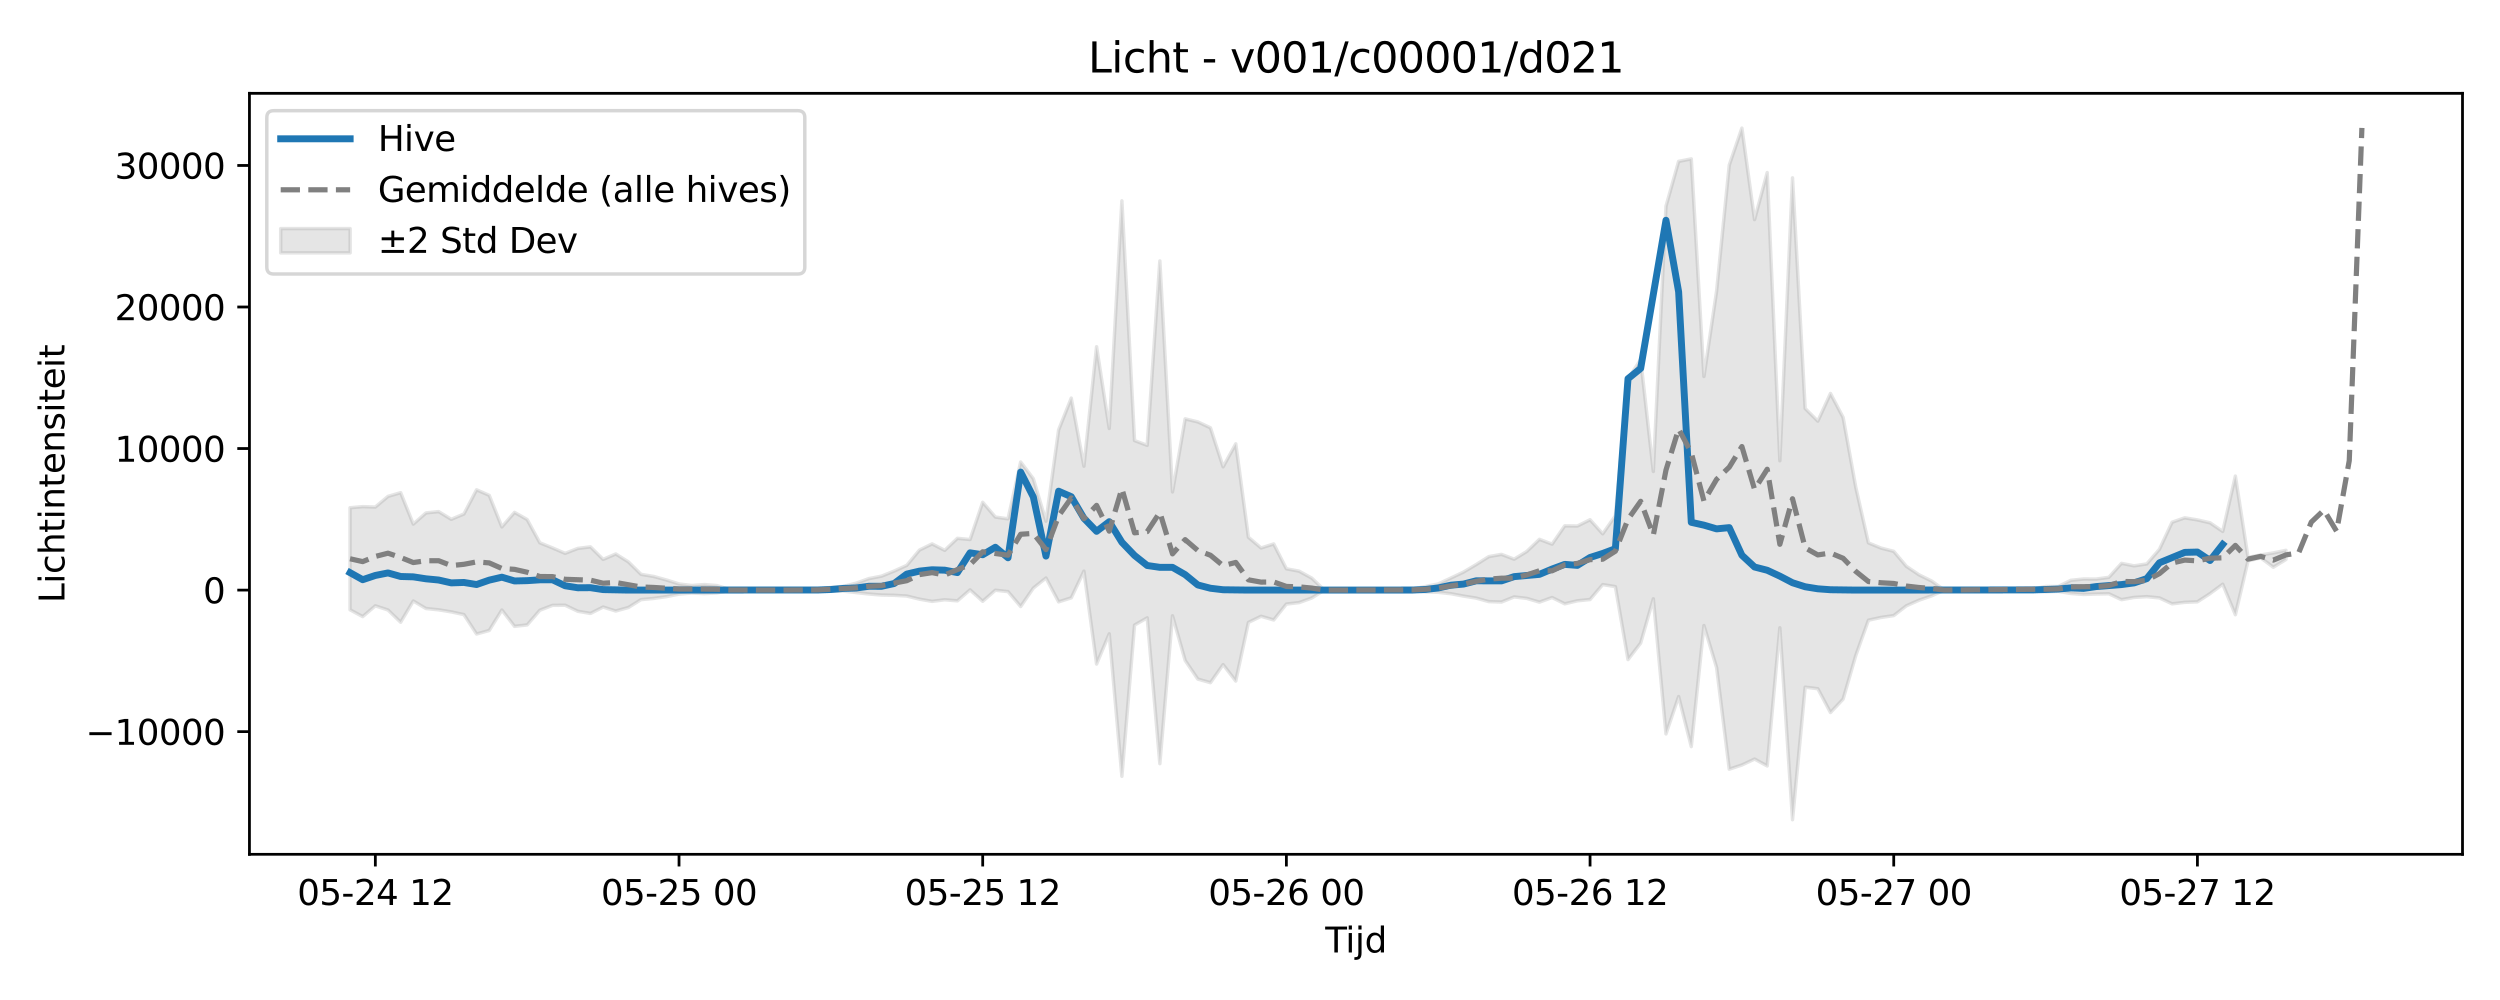 <?xml version="1.0" encoding="utf-8" standalone="no"?>
<!DOCTYPE svg PUBLIC "-//W3C//DTD SVG 1.1//EN"
  "http://www.w3.org/Graphics/SVG/1.1/DTD/svg11.dtd">
<svg xmlns:xlink="http://www.w3.org/1999/xlink" width="720pt" height="288pt" viewBox="0 0 720 288" xmlns="http://www.w3.org/2000/svg" version="1.1">
 <defs>
  <style type="text/css">*{stroke-linejoin: round; stroke-linecap: butt}</style>
 </defs>
 <g id="figure_1">
  <g id="patch_1">
   <path d="M 0 288 
L 720 288 
L 720 0 
L 0 0 
z
" style="fill: #ffffff"/>
  </g>
  <g id="axes_1">
   <g id="patch_2">
    <path d="M 71.84 246.04 
L 709.2 246.04 
L 709.2 26.88 
L 71.84 26.88 
z
" style="fill: #ffffff"/>
   </g>
   <g id="FillBetweenPolyCollection_1">
    <defs>
     <path id="madc7fb6990" d="M 100.811 -141.769 
L 100.811 -112.384 
L 104.455 -110.416 
L 108.099 -113.523 
L 111.743 -112.32 
L 115.387 -108.79 
L 119.032 -114.914 
L 122.676 -112.744 
L 126.32 -112.368 
L 129.964 -111.775 
L 133.608 -110.99 
L 137.252 -105.406 
L 140.896 -106.421 
L 144.541 -112.314 
L 148.185 -107.607 
L 151.829 -108.025 
L 155.473 -112.25 
L 159.117 -113.654 
L 162.761 -113.694 
L 166.405 -111.953 
L 170.05 -111.326 
L 173.694 -113.168 
L 177.338 -112.022 
L 180.982 -113.038 
L 184.626 -115.31 
L 188.27 -115.652 
L 191.914 -116.164 
L 195.559 -116.887 
L 199.203 -117.213 
L 202.847 -117.042 
L 206.491 -117.228 
L 210.135 -117.941 
L 213.779 -118.044 
L 217.423 -118.053 
L 221.068 -118.053 
L 224.712 -118.053 
L 228.356 -118.049 
L 232 -118.001 
L 235.644 -117.925 
L 239.288 -117.756 
L 242.932 -117.752 
L 246.576 -117.336 
L 250.221 -116.929 
L 253.865 -116.628 
L 257.509 -116.552 
L 261.153 -116.341 
L 264.797 -115.443 
L 268.441 -114.801 
L 272.085 -115.267 
L 275.73 -114.956 
L 279.374 -118.125 
L 283.018 -114.826 
L 286.662 -118.014 
L 290.306 -117.617 
L 293.95 -113.314 
L 297.594 -118.616 
L 301.239 -121.536 
L 304.883 -114.656 
L 308.527 -115.82 
L 312.171 -123.508 
L 315.815 -96.756 
L 319.459 -105.463 
L 323.103 -64.417 
L 326.748 -107.975 
L 330.392 -110.06 
L 334.036 -68.061 
L 337.68 -110.66 
L 341.324 -97.795 
L 344.968 -92.421 
L 348.612 -91.389 
L 352.257 -96.586 
L 355.901 -91.864 
L 359.545 -108.74 
L 363.189 -110.512 
L 366.833 -109.446 
L 370.477 -114.033 
L 374.121 -114.443 
L 377.766 -115.762 
L 381.41 -118.053 
L 385.054 -118.053 
L 388.698 -118.015 
L 392.342 -118.053 
L 395.986 -118.053 
L 399.63 -118.053 
L 403.274 -118.027 
L 406.919 -117.853 
L 410.563 -117.498 
L 414.207 -117.409 
L 417.851 -117.011 
L 421.495 -116.328 
L 425.139 -115.746 
L 428.783 -114.732 
L 432.428 -114.613 
L 436.072 -116.084 
L 439.716 -115.66 
L 443.36 -114.581 
L 447.004 -115.914 
L 450.648 -114.099 
L 454.292 -114.968 
L 457.937 -115.335 
L 461.581 -119.638 
L 465.225 -119.053 
L 468.869 -98.033 
L 472.513 -102.802 
L 476.157 -115.549 
L 479.801 -76.633 
L 483.446 -87.392 
L 487.09 -72.979 
L 490.734 -107.845 
L 494.378 -95.752 
L 498.022 -66.474 
L 501.666 -67.674 
L 505.31 -69.387 
L 508.955 -67.406 
L 512.599 -107.201 
L 516.243 -51.922 
L 519.887 -90.098 
L 523.531 -89.647 
L 527.175 -82.791 
L 530.819 -86.661 
L 534.464 -99.221 
L 538.108 -109.381 
L 541.752 -110.178 
L 545.396 -110.705 
L 549.04 -113.532 
L 552.684 -115.145 
L 556.328 -116.401 
L 559.972 -118.053 
L 563.617 -117.979 
L 567.261 -118.047 
L 570.905 -118.053 
L 574.549 -118.053 
L 578.193 -118.037 
L 581.837 -117.991 
L 585.481 -117.883 
L 589.126 -117.541 
L 592.77 -117.677 
L 596.414 -117.074 
L 600.058 -116.796 
L 603.702 -116.915 
L 607.346 -116.993 
L 610.99 -115.296 
L 614.635 -115.942 
L 618.279 -116.159 
L 621.923 -115.798 
L 625.567 -114.088 
L 629.211 -114.527 
L 632.855 -114.674 
L 636.499 -117.046 
L 640.144 -119.75 
L 643.788 -110.956 
L 647.432 -126.461 
L 651.076 -127.361 
L 654.72 -124.626 
L 658.364 -126.879 
L 658.364 -129.51 
L 658.364 -129.51 
L 654.72 -128.758 
L 651.076 -128.168 
L 647.432 -127.483 
L 643.788 -150.893 
L 640.144 -134.944 
L 636.499 -137.436 
L 632.855 -138.269 
L 629.211 -138.866 
L 625.567 -137.607 
L 621.923 -129.81 
L 618.279 -125.595 
L 614.635 -125.04 
L 610.99 -125.756 
L 607.346 -121.728 
L 603.702 -121.225 
L 600.058 -121.247 
L 596.414 -120.875 
L 592.77 -119.096 
L 589.126 -119.089 
L 585.481 -118.348 
L 581.837 -118.148 
L 578.193 -118.078 
L 574.549 -118.053 
L 570.905 -118.053 
L 567.261 -118.062 
L 563.617 -118.166 
L 559.972 -118.053 
L 556.328 -120.658 
L 552.684 -122.453 
L 549.04 -124.9 
L 545.396 -129.22 
L 541.752 -130.151 
L 538.108 -131.651 
L 534.464 -147.667 
L 530.819 -167.775 
L 527.175 -174.676 
L 523.531 -166.716 
L 519.887 -170.348 
L 516.243 -236.786 
L 512.599 -155.298 
L 508.955 -238.299 
L 505.31 -224.757 
L 501.666 -251.104 
L 498.022 -240.447 
L 494.378 -204.143 
L 490.734 -179.565 
L 487.09 -242.241 
L 483.446 -241.524 
L 479.801 -228.598 
L 476.157 -152.213 
L 472.513 -184.443 
L 468.869 -178.892 
L 465.225 -139.46 
L 461.581 -134.261 
L 457.937 -138.322 
L 454.292 -136.51 
L 450.648 -136.564 
L 447.004 -131.289 
L 443.36 -132.673 
L 439.716 -129.177 
L 436.072 -126.959 
L 432.428 -128.344 
L 428.783 -127.706 
L 425.139 -125.406 
L 421.495 -123.248 
L 417.851 -121.523 
L 414.207 -119.831 
L 410.563 -119.095 
L 406.919 -118.37 
L 403.274 -118.092 
L 399.63 -118.054 
L 395.986 -118.053 
L 392.342 -118.053 
L 388.698 -118.111 
L 385.054 -118.053 
L 381.41 -118.053 
L 377.766 -121.52 
L 374.121 -123.517 
L 370.477 -124.185 
L 366.833 -131.343 
L 363.189 -130.187 
L 359.545 -133.278 
L 355.901 -160.181 
L 352.257 -153.564 
L 348.612 -164.793 
L 344.968 -166.494 
L 341.324 -167.369 
L 337.68 -146.316 
L 334.036 -212.845 
L 330.392 -159.739 
L 326.748 -161.122 
L 323.103 -230.16 
L 319.459 -164.6 
L 315.815 -188.149 
L 312.171 -153.741 
L 308.527 -173.349 
L 304.883 -164.192 
L 301.239 -137.898 
L 297.594 -150.148 
L 293.95 -154.949 
L 290.306 -138.581 
L 286.662 -139.088 
L 283.018 -143.344 
L 279.374 -132.618 
L 275.73 -132.965 
L 272.085 -129.5 
L 268.441 -131.359 
L 264.797 -129.575 
L 261.153 -125.181 
L 257.509 -123.533 
L 253.865 -122.065 
L 250.221 -121.363 
L 246.576 -120.045 
L 242.932 -119.138 
L 239.288 -118.835 
L 235.644 -118.298 
L 232 -118.137 
L 228.356 -118.06 
L 224.712 -118.053 
L 221.068 -118.053 
L 217.423 -118.053 
L 213.779 -118.068 
L 210.135 -118.23 
L 206.491 -119.354 
L 202.847 -119.647 
L 199.203 -119.378 
L 195.559 -119.827 
L 191.914 -120.978 
L 188.27 -121.98 
L 184.626 -122.587 
L 180.982 -126.176 
L 177.338 -128.458 
L 173.694 -126.898 
L 170.05 -130.504 
L 166.405 -130.06 
L 162.761 -128.632 
L 159.117 -130.209 
L 155.473 -131.679 
L 151.829 -138.372 
L 148.185 -140.441 
L 144.541 -136.242 
L 140.896 -145.344 
L 137.252 -146.94 
L 133.608 -139.974 
L 129.964 -138.444 
L 126.32 -140.663 
L 122.676 -140.278 
L 119.032 -137.059 
L 115.387 -146.111 
L 111.743 -145.042 
L 108.099 -141.973 
L 104.455 -142.094 
L 100.811 -141.769 
z
" style="stroke: #808080; stroke-opacity: 0.2"/>
    </defs>
    <g clip-path="url(#p3fd5c0a62c)">
     <use xlink:href="#madc7fb6990" x="0" y="288" style="fill: #808080; fill-opacity: 0.2; stroke: #808080; stroke-opacity: 0.2"/>
    </g>
   </g>
   <g id="matplotlib.axis_1">
    <g id="xtick_1">
     <g id="line2d_1">
      <defs>
       <path id="me45ded4fc1" d="M 0 0 
L 0 3.5 
" style="stroke: #000000; stroke-width: 0.8"/>
      </defs>
      <g>
       <use xlink:href="#me45ded4fc1" x="108.099" y="246.04" style="stroke: #000000; stroke-width: 0.8"/>
      </g>
     </g>
     <g id="text_1">
      <!-- 05-24 12 -->
      <g transform="translate(85.619 260.638) scale(0.1 -0.1)">
       <defs>
        <path id="DejaVuSans-30" d="M 2034 4250 
Q 1547 4250 1301 3770 
Q 1056 3291 1056 2328 
Q 1056 1369 1301 889 
Q 1547 409 2034 409 
Q 2525 409 2770 889 
Q 3016 1369 3016 2328 
Q 3016 3291 2770 3770 
Q 2525 4250 2034 4250 
z
M 2034 4750 
Q 2819 4750 3233 4129 
Q 3647 3509 3647 2328 
Q 3647 1150 3233 529 
Q 2819 -91 2034 -91 
Q 1250 -91 836 529 
Q 422 1150 422 2328 
Q 422 3509 836 4129 
Q 1250 4750 2034 4750 
z
" transform="scale(0.016)"/>
        <path id="DejaVuSans-35" d="M 691 4666 
L 3169 4666 
L 3169 4134 
L 1269 4134 
L 1269 2991 
Q 1406 3038 1543 3061 
Q 1681 3084 1819 3084 
Q 2600 3084 3056 2656 
Q 3513 2228 3513 1497 
Q 3513 744 3044 326 
Q 2575 -91 1722 -91 
Q 1428 -91 1123 -41 
Q 819 9 494 109 
L 494 744 
Q 775 591 1075 516 
Q 1375 441 1709 441 
Q 2250 441 2565 725 
Q 2881 1009 2881 1497 
Q 2881 1984 2565 2268 
Q 2250 2553 1709 2553 
Q 1456 2553 1204 2497 
Q 953 2441 691 2322 
L 691 4666 
z
" transform="scale(0.016)"/>
        <path id="DejaVuSans-2d" d="M 313 2009 
L 1997 2009 
L 1997 1497 
L 313 1497 
L 313 2009 
z
" transform="scale(0.016)"/>
        <path id="DejaVuSans-32" d="M 1228 531 
L 3431 531 
L 3431 0 
L 469 0 
L 469 531 
Q 828 903 1448 1529 
Q 2069 2156 2228 2338 
Q 2531 2678 2651 2914 
Q 2772 3150 2772 3378 
Q 2772 3750 2511 3984 
Q 2250 4219 1831 4219 
Q 1534 4219 1204 4116 
Q 875 4013 500 3803 
L 500 4441 
Q 881 4594 1212 4672 
Q 1544 4750 1819 4750 
Q 2544 4750 2975 4387 
Q 3406 4025 3406 3419 
Q 3406 3131 3298 2873 
Q 3191 2616 2906 2266 
Q 2828 2175 2409 1742 
Q 1991 1309 1228 531 
z
" transform="scale(0.016)"/>
        <path id="DejaVuSans-34" d="M 2419 4116 
L 825 1625 
L 2419 1625 
L 2419 4116 
z
M 2253 4666 
L 3047 4666 
L 3047 1625 
L 3713 1625 
L 3713 1100 
L 3047 1100 
L 3047 0 
L 2419 0 
L 2419 1100 
L 313 1100 
L 313 1709 
L 2253 4666 
z
" transform="scale(0.016)"/>
        <path id="DejaVuSans-20" transform="scale(0.016)"/>
        <path id="DejaVuSans-31" d="M 794 531 
L 1825 531 
L 1825 4091 
L 703 3866 
L 703 4441 
L 1819 4666 
L 2450 4666 
L 2450 531 
L 3481 531 
L 3481 0 
L 794 0 
L 794 531 
z
" transform="scale(0.016)"/>
       </defs>
       <use xlink:href="#DejaVuSans-30"/>
       <use xlink:href="#DejaVuSans-35" transform="translate(63.623 0)"/>
       <use xlink:href="#DejaVuSans-2d" transform="translate(127.246 0)"/>
       <use xlink:href="#DejaVuSans-32" transform="translate(163.33 0)"/>
       <use xlink:href="#DejaVuSans-34" transform="translate(226.953 0)"/>
       <use xlink:href="#DejaVuSans-20" transform="translate(290.576 0)"/>
       <use xlink:href="#DejaVuSans-31" transform="translate(322.363 0)"/>
       <use xlink:href="#DejaVuSans-32" transform="translate(385.986 0)"/>
      </g>
     </g>
    </g>
    <g id="xtick_2">
     <g id="line2d_2">
      <g>
       <use xlink:href="#me45ded4fc1" x="195.559" y="246.04" style="stroke: #000000; stroke-width: 0.8"/>
      </g>
     </g>
     <g id="text_2">
      <!-- 05-25 00 -->
      <g transform="translate(173.078 260.638) scale(0.1 -0.1)">
       <use xlink:href="#DejaVuSans-30"/>
       <use xlink:href="#DejaVuSans-35" transform="translate(63.623 0)"/>
       <use xlink:href="#DejaVuSans-2d" transform="translate(127.246 0)"/>
       <use xlink:href="#DejaVuSans-32" transform="translate(163.33 0)"/>
       <use xlink:href="#DejaVuSans-35" transform="translate(226.953 0)"/>
       <use xlink:href="#DejaVuSans-20" transform="translate(290.576 0)"/>
       <use xlink:href="#DejaVuSans-30" transform="translate(322.363 0)"/>
       <use xlink:href="#DejaVuSans-30" transform="translate(385.986 0)"/>
      </g>
     </g>
    </g>
    <g id="xtick_3">
     <g id="line2d_3">
      <g>
       <use xlink:href="#me45ded4fc1" x="283.018" y="246.04" style="stroke: #000000; stroke-width: 0.8"/>
      </g>
     </g>
     <g id="text_3">
      <!-- 05-25 12 -->
      <g transform="translate(260.537 260.638) scale(0.1 -0.1)">
       <use xlink:href="#DejaVuSans-30"/>
       <use xlink:href="#DejaVuSans-35" transform="translate(63.623 0)"/>
       <use xlink:href="#DejaVuSans-2d" transform="translate(127.246 0)"/>
       <use xlink:href="#DejaVuSans-32" transform="translate(163.33 0)"/>
       <use xlink:href="#DejaVuSans-35" transform="translate(226.953 0)"/>
       <use xlink:href="#DejaVuSans-20" transform="translate(290.576 0)"/>
       <use xlink:href="#DejaVuSans-31" transform="translate(322.363 0)"/>
       <use xlink:href="#DejaVuSans-32" transform="translate(385.986 0)"/>
      </g>
     </g>
    </g>
    <g id="xtick_4">
     <g id="line2d_4">
      <g>
       <use xlink:href="#me45ded4fc1" x="370.477" y="246.04" style="stroke: #000000; stroke-width: 0.8"/>
      </g>
     </g>
     <g id="text_4">
      <!-- 05-26 00 -->
      <g transform="translate(347.997 260.638) scale(0.1 -0.1)">
       <defs>
        <path id="DejaVuSans-36" d="M 2113 2584 
Q 1688 2584 1439 2293 
Q 1191 2003 1191 1497 
Q 1191 994 1439 701 
Q 1688 409 2113 409 
Q 2538 409 2786 701 
Q 3034 994 3034 1497 
Q 3034 2003 2786 2293 
Q 2538 2584 2113 2584 
z
M 3366 4563 
L 3366 3988 
Q 3128 4100 2886 4159 
Q 2644 4219 2406 4219 
Q 1781 4219 1451 3797 
Q 1122 3375 1075 2522 
Q 1259 2794 1537 2939 
Q 1816 3084 2150 3084 
Q 2853 3084 3261 2657 
Q 3669 2231 3669 1497 
Q 3669 778 3244 343 
Q 2819 -91 2113 -91 
Q 1303 -91 875 529 
Q 447 1150 447 2328 
Q 447 3434 972 4092 
Q 1497 4750 2381 4750 
Q 2619 4750 2861 4703 
Q 3103 4656 3366 4563 
z
" transform="scale(0.016)"/>
       </defs>
       <use xlink:href="#DejaVuSans-30"/>
       <use xlink:href="#DejaVuSans-35" transform="translate(63.623 0)"/>
       <use xlink:href="#DejaVuSans-2d" transform="translate(127.246 0)"/>
       <use xlink:href="#DejaVuSans-32" transform="translate(163.33 0)"/>
       <use xlink:href="#DejaVuSans-36" transform="translate(226.953 0)"/>
       <use xlink:href="#DejaVuSans-20" transform="translate(290.576 0)"/>
       <use xlink:href="#DejaVuSans-30" transform="translate(322.363 0)"/>
       <use xlink:href="#DejaVuSans-30" transform="translate(385.986 0)"/>
      </g>
     </g>
    </g>
    <g id="xtick_5">
     <g id="line2d_5">
      <g>
       <use xlink:href="#me45ded4fc1" x="457.937" y="246.04" style="stroke: #000000; stroke-width: 0.8"/>
      </g>
     </g>
     <g id="text_5">
      <!-- 05-26 12 -->
      <g transform="translate(435.456 260.638) scale(0.1 -0.1)">
       <use xlink:href="#DejaVuSans-30"/>
       <use xlink:href="#DejaVuSans-35" transform="translate(63.623 0)"/>
       <use xlink:href="#DejaVuSans-2d" transform="translate(127.246 0)"/>
       <use xlink:href="#DejaVuSans-32" transform="translate(163.33 0)"/>
       <use xlink:href="#DejaVuSans-36" transform="translate(226.953 0)"/>
       <use xlink:href="#DejaVuSans-20" transform="translate(290.576 0)"/>
       <use xlink:href="#DejaVuSans-31" transform="translate(322.363 0)"/>
       <use xlink:href="#DejaVuSans-32" transform="translate(385.986 0)"/>
      </g>
     </g>
    </g>
    <g id="xtick_6">
     <g id="line2d_6">
      <g>
       <use xlink:href="#me45ded4fc1" x="545.396" y="246.04" style="stroke: #000000; stroke-width: 0.8"/>
      </g>
     </g>
     <g id="text_6">
      <!-- 05-27 00 -->
      <g transform="translate(522.915 260.638) scale(0.1 -0.1)">
       <defs>
        <path id="DejaVuSans-37" d="M 525 4666 
L 3525 4666 
L 3525 4397 
L 1831 0 
L 1172 0 
L 2766 4134 
L 525 4134 
L 525 4666 
z
" transform="scale(0.016)"/>
       </defs>
       <use xlink:href="#DejaVuSans-30"/>
       <use xlink:href="#DejaVuSans-35" transform="translate(63.623 0)"/>
       <use xlink:href="#DejaVuSans-2d" transform="translate(127.246 0)"/>
       <use xlink:href="#DejaVuSans-32" transform="translate(163.33 0)"/>
       <use xlink:href="#DejaVuSans-37" transform="translate(226.953 0)"/>
       <use xlink:href="#DejaVuSans-20" transform="translate(290.576 0)"/>
       <use xlink:href="#DejaVuSans-30" transform="translate(322.363 0)"/>
       <use xlink:href="#DejaVuSans-30" transform="translate(385.986 0)"/>
      </g>
     </g>
    </g>
    <g id="xtick_7">
     <g id="line2d_7">
      <g>
       <use xlink:href="#me45ded4fc1" x="632.855" y="246.04" style="stroke: #000000; stroke-width: 0.8"/>
      </g>
     </g>
     <g id="text_7">
      <!-- 05-27 12 -->
      <g transform="translate(610.375 260.638) scale(0.1 -0.1)">
       <use xlink:href="#DejaVuSans-30"/>
       <use xlink:href="#DejaVuSans-35" transform="translate(63.623 0)"/>
       <use xlink:href="#DejaVuSans-2d" transform="translate(127.246 0)"/>
       <use xlink:href="#DejaVuSans-32" transform="translate(163.33 0)"/>
       <use xlink:href="#DejaVuSans-37" transform="translate(226.953 0)"/>
       <use xlink:href="#DejaVuSans-20" transform="translate(290.576 0)"/>
       <use xlink:href="#DejaVuSans-31" transform="translate(322.363 0)"/>
       <use xlink:href="#DejaVuSans-32" transform="translate(385.986 0)"/>
      </g>
     </g>
    </g>
    <g id="text_8">
     <!-- Tijd -->
     <g transform="translate(381.67 274.317) scale(0.1 -0.1)">
      <defs>
       <path id="DejaVuSans-54" d="M -19 4666 
L 3928 4666 
L 3928 4134 
L 2272 4134 
L 2272 0 
L 1638 0 
L 1638 4134 
L -19 4134 
L -19 4666 
z
" transform="scale(0.016)"/>
       <path id="DejaVuSans-69" d="M 603 3500 
L 1178 3500 
L 1178 0 
L 603 0 
L 603 3500 
z
M 603 4863 
L 1178 4863 
L 1178 4134 
L 603 4134 
L 603 4863 
z
" transform="scale(0.016)"/>
       <path id="DejaVuSans-6a" d="M 603 3500 
L 1178 3500 
L 1178 -63 
Q 1178 -731 923 -1031 
Q 669 -1331 103 -1331 
L -116 -1331 
L -116 -844 
L 38 -844 
Q 366 -844 484 -692 
Q 603 -541 603 -63 
L 603 3500 
z
M 603 4863 
L 1178 4863 
L 1178 4134 
L 603 4134 
L 603 4863 
z
" transform="scale(0.016)"/>
       <path id="DejaVuSans-64" d="M 2906 2969 
L 2906 4863 
L 3481 4863 
L 3481 0 
L 2906 0 
L 2906 525 
Q 2725 213 2448 61 
Q 2172 -91 1784 -91 
Q 1150 -91 751 415 
Q 353 922 353 1747 
Q 353 2572 751 3078 
Q 1150 3584 1784 3584 
Q 2172 3584 2448 3432 
Q 2725 3281 2906 2969 
z
M 947 1747 
Q 947 1113 1208 752 
Q 1469 391 1925 391 
Q 2381 391 2643 752 
Q 2906 1113 2906 1747 
Q 2906 2381 2643 2742 
Q 2381 3103 1925 3103 
Q 1469 3103 1208 2742 
Q 947 2381 947 1747 
z
" transform="scale(0.016)"/>
      </defs>
      <use xlink:href="#DejaVuSans-54"/>
      <use xlink:href="#DejaVuSans-69" transform="translate(57.959 0)"/>
      <use xlink:href="#DejaVuSans-6a" transform="translate(85.742 0)"/>
      <use xlink:href="#DejaVuSans-64" transform="translate(113.525 0)"/>
     </g>
    </g>
   </g>
   <g id="matplotlib.axis_2">
    <g id="ytick_1">
     <g id="line2d_8">
      <defs>
       <path id="mbb58b1240c" d="M 0 0 
L -3.5 0 
" style="stroke: #000000; stroke-width: 0.8"/>
      </defs>
      <g>
       <use xlink:href="#mbb58b1240c" x="71.84" y="210.711" style="stroke: #000000; stroke-width: 0.8"/>
      </g>
     </g>
     <g id="text_9">
      <!-- −10000 -->
      <g transform="translate(24.648 214.51) scale(0.1 -0.1)">
       <defs>
        <path id="DejaVuSans-2212" d="M 678 2272 
L 4684 2272 
L 4684 1741 
L 678 1741 
L 678 2272 
z
" transform="scale(0.016)"/>
       </defs>
       <use xlink:href="#DejaVuSans-2212"/>
       <use xlink:href="#DejaVuSans-31" transform="translate(83.789 0)"/>
       <use xlink:href="#DejaVuSans-30" transform="translate(147.412 0)"/>
       <use xlink:href="#DejaVuSans-30" transform="translate(211.035 0)"/>
       <use xlink:href="#DejaVuSans-30" transform="translate(274.658 0)"/>
       <use xlink:href="#DejaVuSans-30" transform="translate(338.281 0)"/>
      </g>
     </g>
    </g>
    <g id="ytick_2">
     <g id="line2d_9">
      <g>
       <use xlink:href="#mbb58b1240c" x="71.84" y="169.947" style="stroke: #000000; stroke-width: 0.8"/>
      </g>
     </g>
     <g id="text_10">
      <!-- 0 -->
      <g transform="translate(58.477 173.746) scale(0.1 -0.1)">
       <use xlink:href="#DejaVuSans-30"/>
      </g>
     </g>
    </g>
    <g id="ytick_3">
     <g id="line2d_10">
      <g>
       <use xlink:href="#mbb58b1240c" x="71.84" y="129.183" style="stroke: #000000; stroke-width: 0.8"/>
      </g>
     </g>
     <g id="text_11">
      <!-- 10000 -->
      <g transform="translate(33.028 132.982) scale(0.1 -0.1)">
       <use xlink:href="#DejaVuSans-31"/>
       <use xlink:href="#DejaVuSans-30" transform="translate(63.623 0)"/>
       <use xlink:href="#DejaVuSans-30" transform="translate(127.246 0)"/>
       <use xlink:href="#DejaVuSans-30" transform="translate(190.869 0)"/>
       <use xlink:href="#DejaVuSans-30" transform="translate(254.492 0)"/>
      </g>
     </g>
    </g>
    <g id="ytick_4">
     <g id="line2d_11">
      <g>
       <use xlink:href="#mbb58b1240c" x="71.84" y="88.419" style="stroke: #000000; stroke-width: 0.8"/>
      </g>
     </g>
     <g id="text_12">
      <!-- 20000 -->
      <g transform="translate(33.028 92.218) scale(0.1 -0.1)">
       <use xlink:href="#DejaVuSans-32"/>
       <use xlink:href="#DejaVuSans-30" transform="translate(63.623 0)"/>
       <use xlink:href="#DejaVuSans-30" transform="translate(127.246 0)"/>
       <use xlink:href="#DejaVuSans-30" transform="translate(190.869 0)"/>
       <use xlink:href="#DejaVuSans-30" transform="translate(254.492 0)"/>
      </g>
     </g>
    </g>
    <g id="ytick_5">
     <g id="line2d_12">
      <g>
       <use xlink:href="#mbb58b1240c" x="71.84" y="47.654" style="stroke: #000000; stroke-width: 0.8"/>
      </g>
     </g>
     <g id="text_13">
      <!-- 30000 -->
      <g transform="translate(33.028 51.454) scale(0.1 -0.1)">
       <defs>
        <path id="DejaVuSans-33" d="M 2597 2516 
Q 3050 2419 3304 2112 
Q 3559 1806 3559 1356 
Q 3559 666 3084 287 
Q 2609 -91 1734 -91 
Q 1441 -91 1130 -33 
Q 819 25 488 141 
L 488 750 
Q 750 597 1062 519 
Q 1375 441 1716 441 
Q 2309 441 2620 675 
Q 2931 909 2931 1356 
Q 2931 1769 2642 2001 
Q 2353 2234 1838 2234 
L 1294 2234 
L 1294 2753 
L 1863 2753 
Q 2328 2753 2575 2939 
Q 2822 3125 2822 3475 
Q 2822 3834 2567 4026 
Q 2313 4219 1838 4219 
Q 1578 4219 1281 4162 
Q 984 4106 628 3988 
L 628 4550 
Q 988 4650 1302 4700 
Q 1616 4750 1894 4750 
Q 2613 4750 3031 4423 
Q 3450 4097 3450 3541 
Q 3450 3153 3228 2886 
Q 3006 2619 2597 2516 
z
" transform="scale(0.016)"/>
       </defs>
       <use xlink:href="#DejaVuSans-33"/>
       <use xlink:href="#DejaVuSans-30" transform="translate(63.623 0)"/>
       <use xlink:href="#DejaVuSans-30" transform="translate(127.246 0)"/>
       <use xlink:href="#DejaVuSans-30" transform="translate(190.869 0)"/>
       <use xlink:href="#DejaVuSans-30" transform="translate(254.492 0)"/>
      </g>
     </g>
    </g>
    <g id="text_14">
     <!-- Lichtintensiteit -->
     <g transform="translate(18.568 173.656) rotate(-90) scale(0.1 -0.1)">
      <defs>
       <path id="DejaVuSans-4c" d="M 628 4666 
L 1259 4666 
L 1259 531 
L 3531 531 
L 3531 0 
L 628 0 
L 628 4666 
z
" transform="scale(0.016)"/>
       <path id="DejaVuSans-63" d="M 3122 3366 
L 3122 2828 
Q 2878 2963 2633 3030 
Q 2388 3097 2138 3097 
Q 1578 3097 1268 2742 
Q 959 2388 959 1747 
Q 959 1106 1268 751 
Q 1578 397 2138 397 
Q 2388 397 2633 464 
Q 2878 531 3122 666 
L 3122 134 
Q 2881 22 2623 -34 
Q 2366 -91 2075 -91 
Q 1284 -91 818 406 
Q 353 903 353 1747 
Q 353 2603 823 3093 
Q 1294 3584 2113 3584 
Q 2378 3584 2631 3529 
Q 2884 3475 3122 3366 
z
" transform="scale(0.016)"/>
       <path id="DejaVuSans-68" d="M 3513 2113 
L 3513 0 
L 2938 0 
L 2938 2094 
Q 2938 2591 2744 2837 
Q 2550 3084 2163 3084 
Q 1697 3084 1428 2787 
Q 1159 2491 1159 1978 
L 1159 0 
L 581 0 
L 581 4863 
L 1159 4863 
L 1159 2956 
Q 1366 3272 1645 3428 
Q 1925 3584 2291 3584 
Q 2894 3584 3203 3211 
Q 3513 2838 3513 2113 
z
" transform="scale(0.016)"/>
       <path id="DejaVuSans-74" d="M 1172 4494 
L 1172 3500 
L 2356 3500 
L 2356 3053 
L 1172 3053 
L 1172 1153 
Q 1172 725 1289 603 
Q 1406 481 1766 481 
L 2356 481 
L 2356 0 
L 1766 0 
Q 1100 0 847 248 
Q 594 497 594 1153 
L 594 3053 
L 172 3053 
L 172 3500 
L 594 3500 
L 594 4494 
L 1172 4494 
z
" transform="scale(0.016)"/>
       <path id="DejaVuSans-6e" d="M 3513 2113 
L 3513 0 
L 2938 0 
L 2938 2094 
Q 2938 2591 2744 2837 
Q 2550 3084 2163 3084 
Q 1697 3084 1428 2787 
Q 1159 2491 1159 1978 
L 1159 0 
L 581 0 
L 581 3500 
L 1159 3500 
L 1159 2956 
Q 1366 3272 1645 3428 
Q 1925 3584 2291 3584 
Q 2894 3584 3203 3211 
Q 3513 2838 3513 2113 
z
" transform="scale(0.016)"/>
       <path id="DejaVuSans-65" d="M 3597 1894 
L 3597 1613 
L 953 1613 
Q 991 1019 1311 708 
Q 1631 397 2203 397 
Q 2534 397 2845 478 
Q 3156 559 3463 722 
L 3463 178 
Q 3153 47 2828 -22 
Q 2503 -91 2169 -91 
Q 1331 -91 842 396 
Q 353 884 353 1716 
Q 353 2575 817 3079 
Q 1281 3584 2069 3584 
Q 2775 3584 3186 3129 
Q 3597 2675 3597 1894 
z
M 3022 2063 
Q 3016 2534 2758 2815 
Q 2500 3097 2075 3097 
Q 1594 3097 1305 2825 
Q 1016 2553 972 2059 
L 3022 2063 
z
" transform="scale(0.016)"/>
       <path id="DejaVuSans-73" d="M 2834 3397 
L 2834 2853 
Q 2591 2978 2328 3040 
Q 2066 3103 1784 3103 
Q 1356 3103 1142 2972 
Q 928 2841 928 2578 
Q 928 2378 1081 2264 
Q 1234 2150 1697 2047 
L 1894 2003 
Q 2506 1872 2764 1633 
Q 3022 1394 3022 966 
Q 3022 478 2636 193 
Q 2250 -91 1575 -91 
Q 1294 -91 989 -36 
Q 684 19 347 128 
L 347 722 
Q 666 556 975 473 
Q 1284 391 1588 391 
Q 1994 391 2212 530 
Q 2431 669 2431 922 
Q 2431 1156 2273 1281 
Q 2116 1406 1581 1522 
L 1381 1569 
Q 847 1681 609 1914 
Q 372 2147 372 2553 
Q 372 3047 722 3315 
Q 1072 3584 1716 3584 
Q 2034 3584 2315 3537 
Q 2597 3491 2834 3397 
z
" transform="scale(0.016)"/>
      </defs>
      <use xlink:href="#DejaVuSans-4c"/>
      <use xlink:href="#DejaVuSans-69" transform="translate(55.713 0)"/>
      <use xlink:href="#DejaVuSans-63" transform="translate(83.496 0)"/>
      <use xlink:href="#DejaVuSans-68" transform="translate(138.477 0)"/>
      <use xlink:href="#DejaVuSans-74" transform="translate(201.855 0)"/>
      <use xlink:href="#DejaVuSans-69" transform="translate(241.064 0)"/>
      <use xlink:href="#DejaVuSans-6e" transform="translate(268.848 0)"/>
      <use xlink:href="#DejaVuSans-74" transform="translate(332.227 0)"/>
      <use xlink:href="#DejaVuSans-65" transform="translate(371.436 0)"/>
      <use xlink:href="#DejaVuSans-6e" transform="translate(432.959 0)"/>
      <use xlink:href="#DejaVuSans-73" transform="translate(496.338 0)"/>
      <use xlink:href="#DejaVuSans-69" transform="translate(548.438 0)"/>
      <use xlink:href="#DejaVuSans-74" transform="translate(576.221 0)"/>
      <use xlink:href="#DejaVuSans-65" transform="translate(615.43 0)"/>
      <use xlink:href="#DejaVuSans-69" transform="translate(676.953 0)"/>
      <use xlink:href="#DejaVuSans-74" transform="translate(704.736 0)"/>
     </g>
    </g>
   </g>
   <g id="line2d_13">
    <path d="M 100.811 164.923 
L 104.455 166.955 
L 108.099 165.731 
L 111.743 165.004 
L 115.387 166.029 
L 119.032 166.133 
L 122.676 166.696 
L 126.32 167.045 
L 129.964 167.868 
L 133.608 167.749 
L 137.252 168.345 
L 140.896 167.079 
L 144.541 166.229 
L 148.185 167.316 
L 151.829 167.228 
L 155.473 166.991 
L 159.117 166.973 
L 162.761 168.698 
L 166.405 169.278 
L 170.05 169.251 
L 173.694 169.803 
L 180.982 169.947 
L 235.644 169.916 
L 239.288 169.779 
L 242.932 169.463 
L 246.576 169.342 
L 250.221 168.848 
L 253.865 168.856 
L 257.509 168.06 
L 261.153 165.337 
L 264.797 164.483 
L 268.441 164.093 
L 272.085 164.209 
L 275.73 164.905 
L 279.374 159.219 
L 283.018 159.766 
L 286.662 157.611 
L 290.306 160.639 
L 293.95 135.963 
L 297.594 143.121 
L 301.239 160.151 
L 304.883 141.466 
L 308.527 143.057 
L 312.171 149.26 
L 315.815 153.021 
L 319.459 150.251 
L 323.103 156.171 
L 326.748 159.973 
L 330.392 162.864 
L 334.036 163.394 
L 337.68 163.396 
L 341.324 165.491 
L 344.968 168.468 
L 348.612 169.416 
L 352.257 169.849 
L 359.545 169.947 
L 406.919 169.93 
L 410.563 169.762 
L 414.207 169.33 
L 417.851 168.533 
L 421.495 168.216 
L 425.139 167.273 
L 432.428 167.294 
L 436.072 166.07 
L 443.36 165.418 
L 447.004 163.881 
L 450.648 162.542 
L 454.292 162.828 
L 457.937 160.555 
L 461.581 159.393 
L 465.225 158.027 
L 468.869 109.065 
L 472.513 106.098 
L 479.801 63.442 
L 483.446 84.056 
L 487.09 150.429 
L 490.734 151.243 
L 494.378 152.316 
L 498.022 151.956 
L 501.666 159.904 
L 505.31 163.296 
L 508.955 164.233 
L 512.599 165.928 
L 516.243 167.83 
L 519.887 168.988 
L 523.531 169.575 
L 527.175 169.843 
L 534.464 169.947 
L 585.481 169.901 
L 592.77 169.646 
L 596.414 169.317 
L 600.058 169.457 
L 603.702 168.932 
L 610.99 168.358 
L 614.635 167.868 
L 618.279 166.643 
L 621.923 162.086 
L 629.211 159.087 
L 632.855 158.99 
L 636.499 161.419 
L 640.144 156.794 
L 640.144 156.794 
" clip-path="url(#p3fd5c0a62c)" style="fill: none; stroke: #1f77b4; stroke-width: 2; stroke-linecap: square"/>
   </g>
   <g id="line2d_14">
    <path d="M 100.811 160.924 
L 104.455 161.745 
L 108.099 160.252 
L 111.743 159.319 
L 115.387 160.549 
L 119.032 162.013 
L 122.676 161.489 
L 126.32 161.484 
L 129.964 162.89 
L 133.608 162.518 
L 137.252 161.827 
L 140.896 162.117 
L 144.541 163.722 
L 148.185 163.976 
L 151.829 164.802 
L 155.473 166.036 
L 159.117 166.068 
L 162.761 166.837 
L 170.05 167.085 
L 173.694 167.967 
L 177.338 167.76 
L 184.626 169.051 
L 188.27 169.184 
L 195.559 169.643 
L 202.847 169.656 
L 206.491 169.709 
L 210.135 169.914 
L 224.712 169.947 
L 235.644 169.888 
L 246.576 169.309 
L 250.221 168.854 
L 253.865 168.654 
L 261.153 167.239 
L 264.797 165.491 
L 268.441 164.92 
L 272.085 165.616 
L 275.73 164.039 
L 279.374 162.628 
L 283.018 158.915 
L 290.306 159.901 
L 293.95 153.868 
L 297.594 153.618 
L 301.239 158.283 
L 304.883 148.576 
L 308.527 143.415 
L 312.171 149.375 
L 315.815 145.547 
L 319.459 152.968 
L 323.103 140.711 
L 326.748 153.451 
L 330.392 153.101 
L 334.036 147.547 
L 337.68 159.512 
L 341.324 155.418 
L 344.968 158.543 
L 348.612 159.909 
L 352.257 162.925 
L 355.901 161.977 
L 359.545 166.991 
L 363.189 167.651 
L 366.833 167.605 
L 370.477 168.891 
L 374.121 169.02 
L 377.766 169.359 
L 381.41 169.947 
L 406.919 169.888 
L 410.563 169.703 
L 414.207 169.38 
L 417.851 168.733 
L 421.495 168.212 
L 425.139 167.424 
L 428.783 166.781 
L 432.428 166.522 
L 436.072 166.478 
L 439.716 165.581 
L 443.36 164.373 
L 447.004 164.399 
L 450.648 162.669 
L 454.292 162.261 
L 457.937 161.172 
L 461.581 161.051 
L 465.225 158.743 
L 468.869 149.538 
L 472.513 144.377 
L 476.157 154.119 
L 479.801 135.384 
L 483.446 123.542 
L 487.09 130.39 
L 490.734 144.295 
L 494.378 138.053 
L 498.022 134.54 
L 501.666 128.611 
L 505.31 140.928 
L 508.955 135.147 
L 512.599 156.751 
L 516.243 143.646 
L 519.887 157.777 
L 523.531 159.818 
L 527.175 159.266 
L 530.819 160.782 
L 534.464 164.556 
L 538.108 167.484 
L 541.752 167.835 
L 545.396 168.037 
L 549.04 168.784 
L 552.684 169.201 
L 556.328 169.471 
L 559.972 169.947 
L 589.126 169.685 
L 592.77 169.614 
L 596.414 169.025 
L 603.702 168.93 
L 607.346 168.639 
L 610.99 167.474 
L 614.635 167.509 
L 618.279 167.123 
L 621.923 165.196 
L 625.567 162.153 
L 629.211 161.303 
L 632.855 161.529 
L 636.499 160.759 
L 640.144 160.653 
L 643.788 157.075 
L 647.432 161.028 
L 651.076 160.236 
L 654.72 161.308 
L 658.364 159.805 
L 662.008 159.236 
L 665.653 150.368 
L 669.297 146.898 
L 672.941 153.017 
L 676.585 132.665 
L 680.229 36.842 
L 680.229 36.842 
" clip-path="url(#p3fd5c0a62c)" style="fill: none; stroke-dasharray: 5.55,2.4; stroke-dashoffset: 0; stroke: #808080; stroke-width: 1.5"/>
   </g>
   <g id="patch_3">
    <path d="M 71.84 246.04 
L 71.84 26.88 
" style="fill: none; stroke: #000000; stroke-width: 0.8; stroke-linejoin: miter; stroke-linecap: square"/>
   </g>
   <g id="patch_4">
    <path d="M 709.2 246.04 
L 709.2 26.88 
" style="fill: none; stroke: #000000; stroke-width: 0.8; stroke-linejoin: miter; stroke-linecap: square"/>
   </g>
   <g id="patch_5">
    <path d="M 71.84 246.04 
L 709.2 246.04 
" style="fill: none; stroke: #000000; stroke-width: 0.8; stroke-linejoin: miter; stroke-linecap: square"/>
   </g>
   <g id="patch_6">
    <path d="M 71.84 26.88 
L 709.2 26.88 
" style="fill: none; stroke: #000000; stroke-width: 0.8; stroke-linejoin: miter; stroke-linecap: square"/>
   </g>
   <g id="text_15">
    <!-- Licht - v001/c00001/d021 -->
    <g transform="translate(313.383 20.88) scale(0.12 -0.12)">
     <defs>
      <path id="DejaVuSans-76" d="M 191 3500 
L 800 3500 
L 1894 563 
L 2988 3500 
L 3597 3500 
L 2284 0 
L 1503 0 
L 191 3500 
z
" transform="scale(0.016)"/>
      <path id="DejaVuSans-2f" d="M 1625 4666 
L 2156 4666 
L 531 -594 
L 0 -594 
L 1625 4666 
z
" transform="scale(0.016)"/>
     </defs>
     <use xlink:href="#DejaVuSans-4c"/>
     <use xlink:href="#DejaVuSans-69" transform="translate(55.713 0)"/>
     <use xlink:href="#DejaVuSans-63" transform="translate(83.496 0)"/>
     <use xlink:href="#DejaVuSans-68" transform="translate(138.477 0)"/>
     <use xlink:href="#DejaVuSans-74" transform="translate(201.855 0)"/>
     <use xlink:href="#DejaVuSans-20" transform="translate(241.064 0)"/>
     <use xlink:href="#DejaVuSans-2d" transform="translate(272.852 0)"/>
     <use xlink:href="#DejaVuSans-20" transform="translate(308.936 0)"/>
     <use xlink:href="#DejaVuSans-76" transform="translate(340.723 0)"/>
     <use xlink:href="#DejaVuSans-30" transform="translate(399.902 0)"/>
     <use xlink:href="#DejaVuSans-30" transform="translate(463.525 0)"/>
     <use xlink:href="#DejaVuSans-31" transform="translate(527.148 0)"/>
     <use xlink:href="#DejaVuSans-2f" transform="translate(590.771 0)"/>
     <use xlink:href="#DejaVuSans-63" transform="translate(624.463 0)"/>
     <use xlink:href="#DejaVuSans-30" transform="translate(679.443 0)"/>
     <use xlink:href="#DejaVuSans-30" transform="translate(743.066 0)"/>
     <use xlink:href="#DejaVuSans-30" transform="translate(806.689 0)"/>
     <use xlink:href="#DejaVuSans-30" transform="translate(870.312 0)"/>
     <use xlink:href="#DejaVuSans-31" transform="translate(933.936 0)"/>
     <use xlink:href="#DejaVuSans-2f" transform="translate(997.559 0)"/>
     <use xlink:href="#DejaVuSans-64" transform="translate(1031.25 0)"/>
     <use xlink:href="#DejaVuSans-30" transform="translate(1094.727 0)"/>
     <use xlink:href="#DejaVuSans-32" transform="translate(1158.35 0)"/>
     <use xlink:href="#DejaVuSans-31" transform="translate(1221.973 0)"/>
    </g>
   </g>
   <g id="legend_1">
    <g id="patch_7">
     <path d="M 78.84 78.914 
L 229.784 78.914 
Q 231.784 78.914 231.784 76.914 
L 231.784 33.88 
Q 231.784 31.88 229.784 31.88 
L 78.84 31.88 
Q 76.84 31.88 76.84 33.88 
L 76.84 76.914 
Q 76.84 78.914 78.84 78.914 
z
" style="fill: #ffffff; opacity: 0.8; stroke: #cccccc; stroke-linejoin: miter"/>
    </g>
    <g id="line2d_15">
     <path d="M 80.84 39.978 
L 90.84 39.978 
L 100.84 39.978 
" style="fill: none; stroke: #1f77b4; stroke-width: 2; stroke-linecap: square"/>
    </g>
    <g id="text_16">
     <!-- Hive -->
     <g transform="translate(108.84 43.478) scale(0.1 -0.1)">
      <defs>
       <path id="DejaVuSans-48" d="M 628 4666 
L 1259 4666 
L 1259 2753 
L 3553 2753 
L 3553 4666 
L 4184 4666 
L 4184 0 
L 3553 0 
L 3553 2222 
L 1259 2222 
L 1259 0 
L 628 0 
L 628 4666 
z
" transform="scale(0.016)"/>
      </defs>
      <use xlink:href="#DejaVuSans-48"/>
      <use xlink:href="#DejaVuSans-69" transform="translate(75.195 0)"/>
      <use xlink:href="#DejaVuSans-76" transform="translate(102.979 0)"/>
      <use xlink:href="#DejaVuSans-65" transform="translate(162.158 0)"/>
     </g>
    </g>
    <g id="line2d_16">
     <path d="M 80.84 54.657 
L 90.84 54.657 
L 100.84 54.657 
" style="fill: none; stroke-dasharray: 5.55,2.4; stroke-dashoffset: 0; stroke: #808080; stroke-width: 1.5"/>
    </g>
    <g id="text_17">
     <!-- Gemiddelde (alle hives) -->
     <g transform="translate(108.84 58.157) scale(0.1 -0.1)">
      <defs>
       <path id="DejaVuSans-47" d="M 3809 666 
L 3809 1919 
L 2778 1919 
L 2778 2438 
L 4434 2438 
L 4434 434 
Q 4069 175 3628 42 
Q 3188 -91 2688 -91 
Q 1594 -91 976 548 
Q 359 1188 359 2328 
Q 359 3472 976 4111 
Q 1594 4750 2688 4750 
Q 3144 4750 3555 4637 
Q 3966 4525 4313 4306 
L 4313 3634 
Q 3963 3931 3569 4081 
Q 3175 4231 2741 4231 
Q 1884 4231 1454 3753 
Q 1025 3275 1025 2328 
Q 1025 1384 1454 906 
Q 1884 428 2741 428 
Q 3075 428 3337 486 
Q 3600 544 3809 666 
z
" transform="scale(0.016)"/>
       <path id="DejaVuSans-6d" d="M 3328 2828 
Q 3544 3216 3844 3400 
Q 4144 3584 4550 3584 
Q 5097 3584 5394 3201 
Q 5691 2819 5691 2113 
L 5691 0 
L 5113 0 
L 5113 2094 
Q 5113 2597 4934 2840 
Q 4756 3084 4391 3084 
Q 3944 3084 3684 2787 
Q 3425 2491 3425 1978 
L 3425 0 
L 2847 0 
L 2847 2094 
Q 2847 2600 2669 2842 
Q 2491 3084 2119 3084 
Q 1678 3084 1418 2786 
Q 1159 2488 1159 1978 
L 1159 0 
L 581 0 
L 581 3500 
L 1159 3500 
L 1159 2956 
Q 1356 3278 1631 3431 
Q 1906 3584 2284 3584 
Q 2666 3584 2933 3390 
Q 3200 3197 3328 2828 
z
" transform="scale(0.016)"/>
       <path id="DejaVuSans-6c" d="M 603 4863 
L 1178 4863 
L 1178 0 
L 603 0 
L 603 4863 
z
" transform="scale(0.016)"/>
       <path id="DejaVuSans-28" d="M 1984 4856 
Q 1566 4138 1362 3434 
Q 1159 2731 1159 2009 
Q 1159 1288 1364 580 
Q 1569 -128 1984 -844 
L 1484 -844 
Q 1016 -109 783 600 
Q 550 1309 550 2009 
Q 550 2706 781 3412 
Q 1013 4119 1484 4856 
L 1984 4856 
z
" transform="scale(0.016)"/>
       <path id="DejaVuSans-61" d="M 2194 1759 
Q 1497 1759 1228 1600 
Q 959 1441 959 1056 
Q 959 750 1161 570 
Q 1363 391 1709 391 
Q 2188 391 2477 730 
Q 2766 1069 2766 1631 
L 2766 1759 
L 2194 1759 
z
M 3341 1997 
L 3341 0 
L 2766 0 
L 2766 531 
Q 2569 213 2275 61 
Q 1981 -91 1556 -91 
Q 1019 -91 701 211 
Q 384 513 384 1019 
Q 384 1609 779 1909 
Q 1175 2209 1959 2209 
L 2766 2209 
L 2766 2266 
Q 2766 2663 2505 2880 
Q 2244 3097 1772 3097 
Q 1472 3097 1187 3025 
Q 903 2953 641 2809 
L 641 3341 
Q 956 3463 1253 3523 
Q 1550 3584 1831 3584 
Q 2591 3584 2966 3190 
Q 3341 2797 3341 1997 
z
" transform="scale(0.016)"/>
       <path id="DejaVuSans-29" d="M 513 4856 
L 1013 4856 
Q 1481 4119 1714 3412 
Q 1947 2706 1947 2009 
Q 1947 1309 1714 600 
Q 1481 -109 1013 -844 
L 513 -844 
Q 928 -128 1133 580 
Q 1338 1288 1338 2009 
Q 1338 2731 1133 3434 
Q 928 4138 513 4856 
z
" transform="scale(0.016)"/>
      </defs>
      <use xlink:href="#DejaVuSans-47"/>
      <use xlink:href="#DejaVuSans-65" transform="translate(77.49 0)"/>
      <use xlink:href="#DejaVuSans-6d" transform="translate(139.014 0)"/>
      <use xlink:href="#DejaVuSans-69" transform="translate(236.426 0)"/>
      <use xlink:href="#DejaVuSans-64" transform="translate(264.209 0)"/>
      <use xlink:href="#DejaVuSans-64" transform="translate(327.686 0)"/>
      <use xlink:href="#DejaVuSans-65" transform="translate(391.162 0)"/>
      <use xlink:href="#DejaVuSans-6c" transform="translate(452.686 0)"/>
      <use xlink:href="#DejaVuSans-64" transform="translate(480.469 0)"/>
      <use xlink:href="#DejaVuSans-65" transform="translate(543.945 0)"/>
      <use xlink:href="#DejaVuSans-20" transform="translate(605.469 0)"/>
      <use xlink:href="#DejaVuSans-28" transform="translate(637.256 0)"/>
      <use xlink:href="#DejaVuSans-61" transform="translate(676.27 0)"/>
      <use xlink:href="#DejaVuSans-6c" transform="translate(737.549 0)"/>
      <use xlink:href="#DejaVuSans-6c" transform="translate(765.332 0)"/>
      <use xlink:href="#DejaVuSans-65" transform="translate(793.115 0)"/>
      <use xlink:href="#DejaVuSans-20" transform="translate(854.639 0)"/>
      <use xlink:href="#DejaVuSans-68" transform="translate(886.426 0)"/>
      <use xlink:href="#DejaVuSans-69" transform="translate(949.805 0)"/>
      <use xlink:href="#DejaVuSans-76" transform="translate(977.588 0)"/>
      <use xlink:href="#DejaVuSans-65" transform="translate(1036.768 0)"/>
      <use xlink:href="#DejaVuSans-73" transform="translate(1098.291 0)"/>
      <use xlink:href="#DejaVuSans-29" transform="translate(1150.391 0)"/>
     </g>
    </g>
    <g id="patch_8">
     <path d="M 80.84 72.835 
L 100.84 72.835 
L 100.84 65.835 
L 80.84 65.835 
z
" style="fill: #808080; fill-opacity: 0.2; stroke: #808080; stroke-opacity: 0.2; stroke-linejoin: miter"/>
    </g>
    <g id="text_18">
     <!-- ±2 Std Dev -->
     <g transform="translate(108.84 72.835) scale(0.1 -0.1)">
      <defs>
       <path id="DejaVuSans-b1" d="M 2944 4013 
L 2944 2803 
L 4684 2803 
L 4684 2272 
L 2944 2272 
L 2944 1063 
L 2419 1063 
L 2419 2272 
L 678 2272 
L 678 2803 
L 2419 2803 
L 2419 4013 
L 2944 4013 
z
M 678 531 
L 4684 531 
L 4684 0 
L 678 0 
L 678 531 
z
" transform="scale(0.016)"/>
       <path id="DejaVuSans-53" d="M 3425 4513 
L 3425 3897 
Q 3066 4069 2747 4153 
Q 2428 4238 2131 4238 
Q 1616 4238 1336 4038 
Q 1056 3838 1056 3469 
Q 1056 3159 1242 3001 
Q 1428 2844 1947 2747 
L 2328 2669 
Q 3034 2534 3370 2195 
Q 3706 1856 3706 1288 
Q 3706 609 3251 259 
Q 2797 -91 1919 -91 
Q 1588 -91 1214 -16 
Q 841 59 441 206 
L 441 856 
Q 825 641 1194 531 
Q 1563 422 1919 422 
Q 2459 422 2753 634 
Q 3047 847 3047 1241 
Q 3047 1584 2836 1778 
Q 2625 1972 2144 2069 
L 1759 2144 
Q 1053 2284 737 2584 
Q 422 2884 422 3419 
Q 422 4038 858 4394 
Q 1294 4750 2059 4750 
Q 2388 4750 2728 4690 
Q 3069 4631 3425 4513 
z
" transform="scale(0.016)"/>
       <path id="DejaVuSans-44" d="M 1259 4147 
L 1259 519 
L 2022 519 
Q 2988 519 3436 956 
Q 3884 1394 3884 2338 
Q 3884 3275 3436 3711 
Q 2988 4147 2022 4147 
L 1259 4147 
z
M 628 4666 
L 1925 4666 
Q 3281 4666 3915 4102 
Q 4550 3538 4550 2338 
Q 4550 1131 3912 565 
Q 3275 0 1925 0 
L 628 0 
L 628 4666 
z
" transform="scale(0.016)"/>
      </defs>
      <use xlink:href="#DejaVuSans-b1"/>
      <use xlink:href="#DejaVuSans-32" transform="translate(83.789 0)"/>
      <use xlink:href="#DejaVuSans-20" transform="translate(147.412 0)"/>
      <use xlink:href="#DejaVuSans-53" transform="translate(179.199 0)"/>
      <use xlink:href="#DejaVuSans-74" transform="translate(242.676 0)"/>
      <use xlink:href="#DejaVuSans-64" transform="translate(281.885 0)"/>
      <use xlink:href="#DejaVuSans-20" transform="translate(345.361 0)"/>
      <use xlink:href="#DejaVuSans-44" transform="translate(377.148 0)"/>
      <use xlink:href="#DejaVuSans-65" transform="translate(454.15 0)"/>
      <use xlink:href="#DejaVuSans-76" transform="translate(515.674 0)"/>
     </g>
    </g>
   </g>
  </g>
 </g>
 <defs>
  <clipPath id="p3fd5c0a62c">
   <rect x="71.84" y="26.88" width="637.36" height="219.16"/>
  </clipPath>
 </defs>
</svg>
